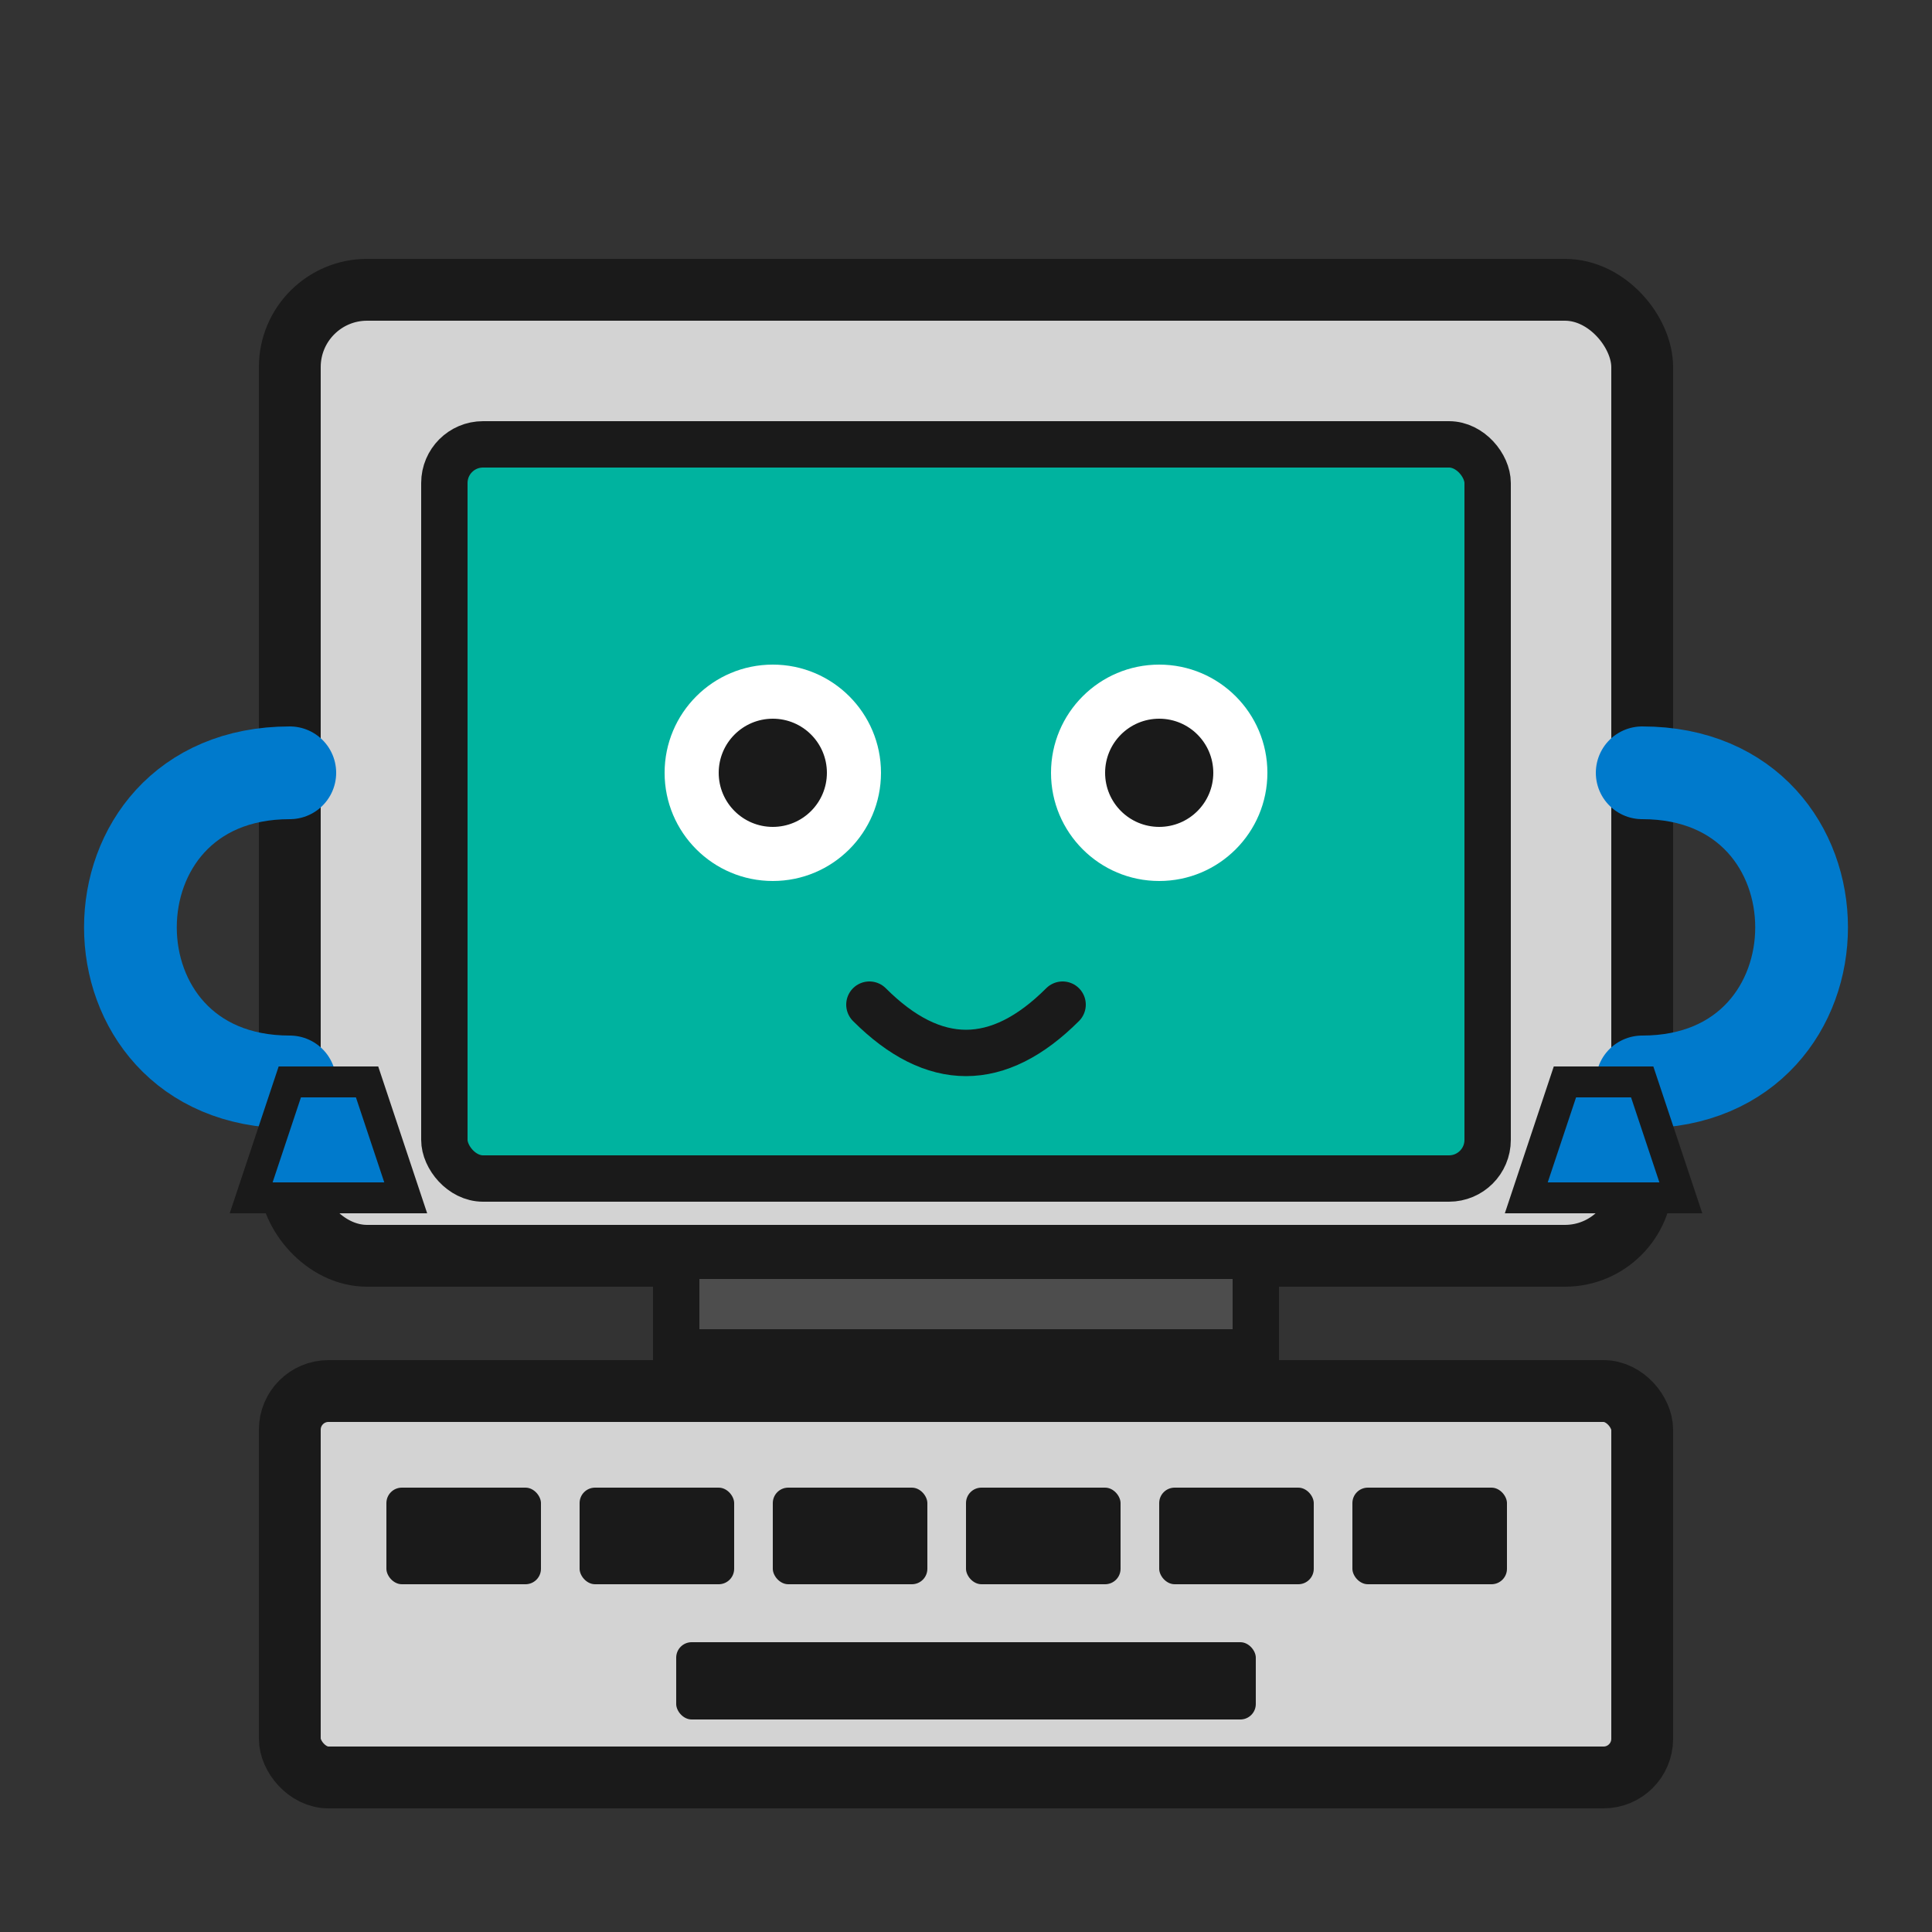 <svg xmlns="http://www.w3.org/2000/svg" viewBox="0 0 500 500">
  <rect x="0" y="0" width="500" height="500" fill="#333333" stroke="none"/>
  <!-- Monitor body -->
  <rect x="75" y="75" width="350" height="250" rx="20" ry="20" fill="#D3D3D3" stroke="#1A1A1A" stroke-width="16"/>
  <!-- Screen -->
  <rect x="115" y="115" width="270" height="190" rx="10" ry="10" fill="#00B39F" stroke="#1A1A1A" stroke-width="12"/>
  <!-- Eyes -->
  <circle cx="200" cy="200" r="28" fill="#FFFFFF"/>
  <circle cx="200" cy="200" r="14" fill="#1A1A1A"/>
  <circle cx="300" cy="200" r="28" fill="#FFFFFF"/>
  <circle cx="300" cy="200" r="14" fill="#1A1A1A"/>
  <!-- Smiling mouth -->
  <path d="M225,260 Q250,285 275,260" stroke="#1A1A1A" stroke-width="12" fill="none" stroke-linecap="round"/>
  <!-- Bottom stand -->
  <rect x="175" y="325" width="150" height="25" fill="#4D4D4D" stroke="#1A1A1A" stroke-width="12"/>
  <!-- Keyboard base -->
  <rect x="75" y="360" width="350" height="100" rx="10" ry="10" fill="#D3D3D3" stroke="#1A1A1A" stroke-width="16"/>
  <!-- Keyboard keys -->
  <g fill="#1A1A1A">
    <rect x="100" y="385" width="40" height="25" rx="4" ry="4"/>
    <rect x="150" y="385" width="40" height="25" rx="4" ry="4"/>
    <rect x="200" y="385" width="40" height="25" rx="4" ry="4"/>
    <rect x="250" y="385" width="40" height="25" rx="4" ry="4"/>
    <rect x="300" y="385" width="40" height="25" rx="4" ry="4"/>
    <rect x="350" y="385" width="40" height="25" rx="4" ry="4"/>
    <!-- Space bar -->
    <rect x="175" y="425" width="150" height="20" rx="4" ry="4"/>
  </g>
  <!-- Left arm -->
  <path d="M75,200 C20,200 20,280 75,280" stroke="#007ACC" stroke-width="24" fill="none" stroke-linecap="round"/>
  <path d="M75,280 l-10,30 l40,0 l-10,-30 Z" fill="#007ACC" stroke="#1A1A1A" stroke-width="8"/>
  <!-- Right arm -->
  <path d="M425,200 C480,200 480,280 425,280" stroke="#007ACC" stroke-width="24" fill="none" stroke-linecap="round"/>
  <path d="M425,280 l10,30 l-40,0 l10,-30 Z" fill="#007ACC" stroke="#1A1A1A" stroke-width="8"/>
</svg>

